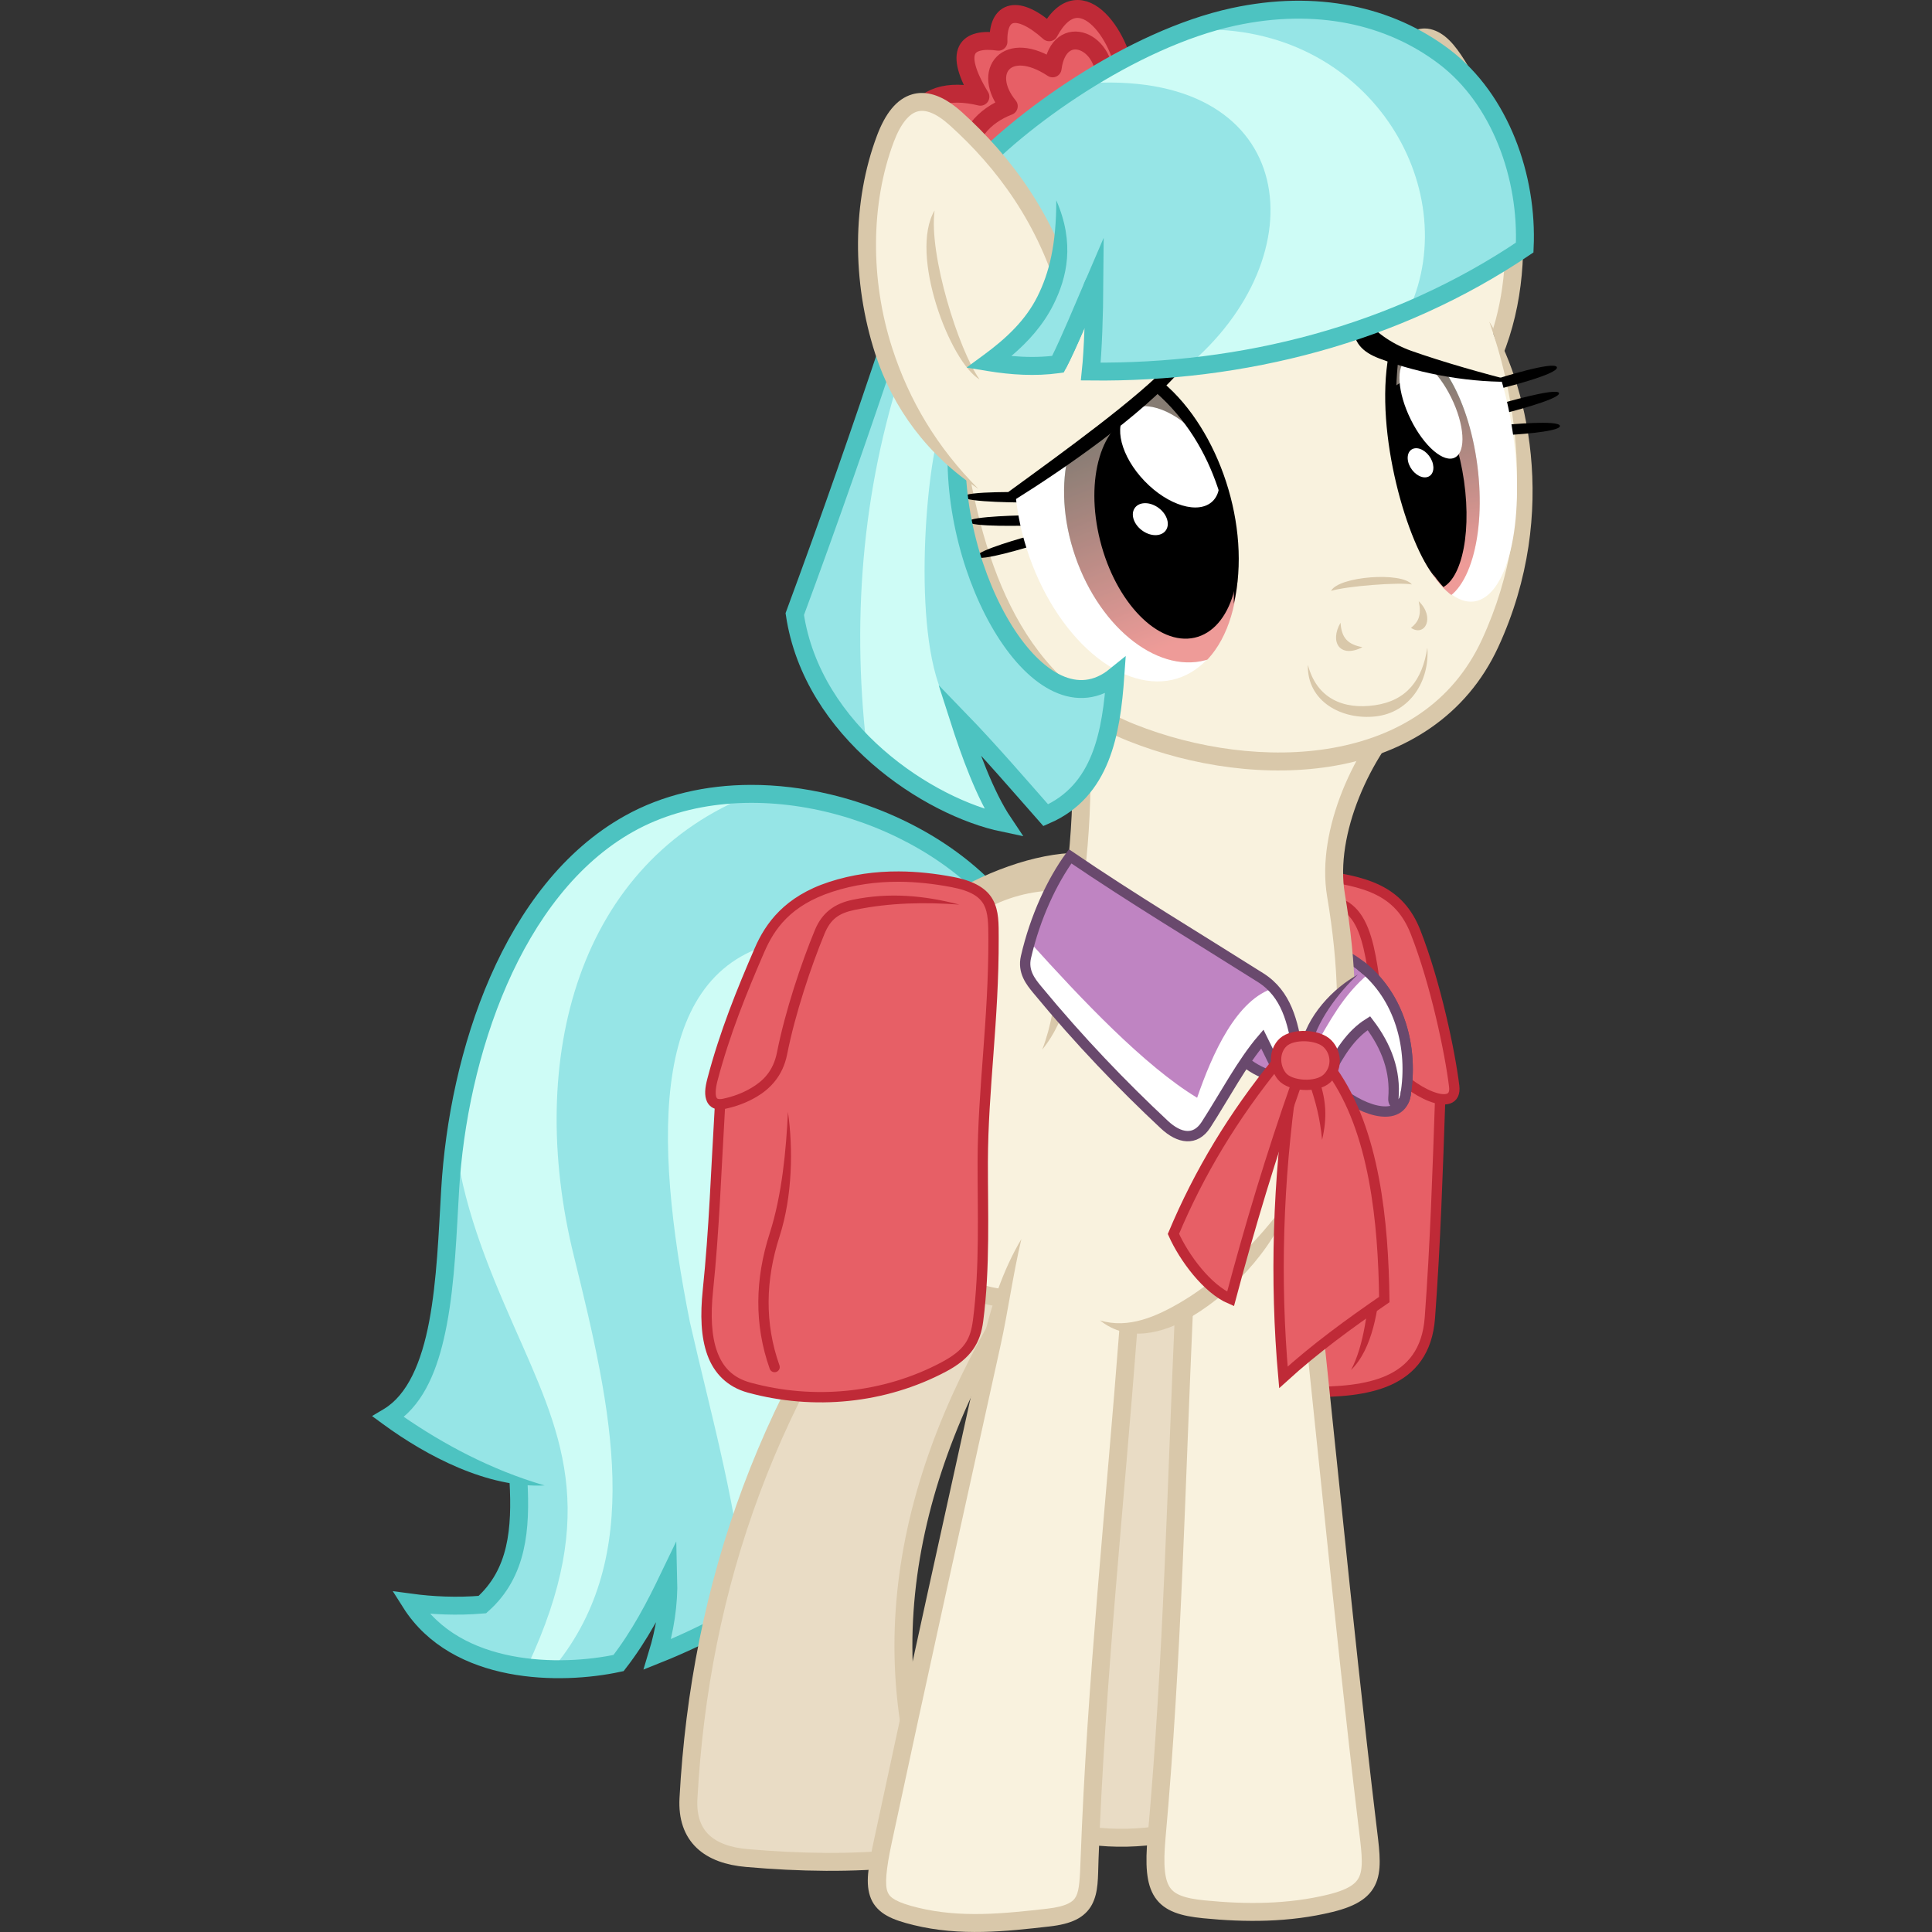 <?xml version="1.0" encoding="UTF-8"?><svg xmlns="http://www.w3.org/2000/svg" xmlns:xlink="http://www.w3.org/1999/xlink" version="1.1" viewBox="0 0 6358.151 6358.138"><rect x="0" y="0" width="6358.151" height="6358.138" fill="#333333" stroke="none"/><defs id="defs4"><linearGradient id="linearGradient4595"><stop id="stop4597" stop-color="#e3fffa" offset="0"/><stop id="stop4599" stop-color="#38ccbd" offset="1"/></linearGradient><clipPath id="clipPath4402" clipPathUnits="userSpaceOnUse"><path id="path4404" opacity=".5" style="color:#000000" d="m918.29 3268.8c-33.69 63.838-75.006 123.04-120.84 173.16-45.829 50.112-96.135 91.092-147.13 119.85-50.991 28.758-102.63 45.271-151.02 48.295-48.391 3.025-93.497-7.442-131.92-30.611s-70.132-59.022-92.738-104.86c-22.605-45.835-36.09-101.62-39.437-163.14-3.347-61.523 3.447-128.74 19.868-196.59 16.422-67.845 42.458-136.26 76.148-200.1 24.91-47.202 53.991-91.872 85.982-132.21l595.36 66.714c0.733 7.504 1.31 15.106 1.728 22.797 3.347 61.523-3.447 128.74-19.868 196.59-16.422 67.845-42.458 136.26-76.148 200.1z" stroke="#f00" fill="#0f0"/></clipPath><clipPath id="clipPath4406" clipPathUnits="userSpaceOnUse"><path id="path4408" opacity=".5" style="color:#000000" d="m2417.7 2322.1c2.381 72.105-4.157 144.2-19.122 210.85-14.965 66.648-38.345 127.8-68.378 178.84-30.033 51.044-66.696 91.941-107.22 119.61-40.529 27.669-84.893 42.087-129.75 42.168-44.855 0.081-90.165-14.174-132.52-41.693-42.352-27.518-81.711-68.278-115.11-119.21-33.401-50.929-60.817-111.99-80.182-178.57-19.365-66.585-30.664-138.65-33.046-210.75-1.761-53.315 1.355-106.62 9.148-157.73l550.15-251.45c4.356 6.043 8.625 12.251 12.801 18.618 33.401 50.929 60.817 111.99 80.183 178.57 19.365 66.585 30.664 138.65 33.046 210.75z" stroke="#f00" stroke-width="1" fill="#0f0"/></clipPath><clipPath id="clipPath4410" clipPathUnits="userSpaceOnUse"><path id="path4412" opacity=".5" style="color:#000000" d="m2203.9 2590.6c-3.81 72.09-16.484 143.14-37.066 207.8-20.582 64.661-49.056 122.88-83.277 170.27-34.221 47.388-74.16 83.908-116.81 106.81-42.649 22.901-87.974 32.163-132.56 27.09-44.585-5.073-88.394-24.478-128.13-56.753-39.733-32.275-75.358-77.393-104.19-131.96-28.832-54.562-50.848-118.53-64.39-187.07-13.542-68.544-18.598-141.61-14.787-213.7 2.817-53.303 10.481-106.04 22.604-156.04l568.3-187.23c3.812 6.519 7.522 13.193 11.127 20.014 28.832 54.562 50.848 118.53 64.39 187.07 13.542 68.544 18.598 141.61 14.787 213.7z" stroke="#f00" fill="#0f0"/></clipPath><clipPath id="clipPath4414" clipPathUnits="userSpaceOnUse"><path id="path4416" opacity=".5" style="color:#000000" d="m2926.4 1720.4c19.952 69.394 31.2 140.74 32.895 208.65 1.695 67.913-6.163 132.34-22.983 188.44-16.82 56.093-42.588 103.8-75.362 139.54-32.774 35.734-72.528 59.461-116.27 69.395-43.739 9.934-91.428 6.066-139.47-11.312-48.045-17.378-96.408-48.253-141.44-90.297-45.036-42.044-86.711-95.226-121.88-155.54-35.172-60.31-63.813-127.7-83.765-197.09-14.753-51.31-24.746-103.69-29.639-154.95l475.23-364.7c5.727 4.903 11.41 9.985 17.04 15.241 45.036 42.044 86.711 95.226 121.88 155.54 35.172 60.31 63.813 127.7 83.765 197.09z" stroke="#f00" fill="#0f0"/></clipPath><clipPath id="clipPath4418" clipPathUnits="userSpaceOnUse"><path id="path4420" opacity=".5" style="color:#000000" d="m3616.3 1914.1c-0.512 67.791-6.249 135.72-16.779 198.66-10.53 62.944-25.844 120.85-44.789 169.37-18.944 48.514-41.505 87.592-65.98 114.29s-50.846 40.994-77.126 41.812c-26.28 0.818-52.447-11.844-76.53-37.031s-46.063-62.88-64.284-110.24c-18.22-47.357-32.667-104.34-42.25-166.66-9.584-62.318-14.297-129.92-13.785-197.71 0.512-67.791 6.249-135.72 16.779-198.66 8.112-48.492 19.064-93.997 32.328-134.52 110.86 55.262 222.52 104.83 338.63 122.98 9.584 62.318 14.297 129.92 13.785 197.71z" stroke="#f00" stroke-width="1" fill="#0f0"/></clipPath><clipPath id="clipPath4422" clipPathUnits="userSpaceOnUse"><path id="path4424" opacity=".5" style="color:#000000" d="m3639.3 2064.6c0.335 67.776-4.552 135.47-14.293 197.98-9.741 62.512-24.328 119.79-42.661 167.52-18.334 47.731-40.399 85.875-64.534 111.56-24.135 25.683-50.32 38.884-76.583 38.609-26.262-0.275-52.581-14.026-76.972-40.217s-46.836-64.801-65.643-112.92c-18.807-48.12-33.961-105.71-44.321-168.43-10.359-62.722-15.916-130.53-16.251-198.3-0.335-67.776 4.552-135.47 14.293-197.98 7.504-48.16 17.885-93.213 30.639-133.19 111.52 59.877 223.77 114.1 340.07 137.07 10.359 62.722 15.916 130.53 16.251 198.3z" stroke="#f00" stroke-width="1" fill="#0f0"/></clipPath><clipPath id="clipPath4426" clipPathUnits="userSpaceOnUse"><path id="path4428" opacity=".5" style="color:#000000" d="m3867.1 1529.1c9.029 67.168 12.878 135 11.258 198.38-1.62 63.383-8.707 122.27-20.729 172.21-12.022 49.948-28.968 90.92-49.561 119.83-20.593 28.909-44.817 45.731-70.847 49.2-26.03 3.469-53.844-6.42-81.348-28.919s-54.674-57.593-79.464-102.64c-24.79-45.042-47.18-99.999-65.482-160.73-18.302-60.728-32.503-127.18-41.532-194.35-9.029-67.168-12.878-135-11.258-198.38 1.248-48.83 5.741-94.991 13.236-136.45 118.07 43.495 236.13 81.274 354.2 87.489 18.302 60.728 32.503 127.18 41.532 194.35z" stroke="#f00" fill="#0f0"/></clipPath><clipPath id="clipPath4410-8" clipPathUnits="userSpaceOnUse"><path id="path4412-6" opacity=".5" style="color:#000000" d="m2203.9 2590.6c-3.81 72.09-16.484 143.14-37.066 207.8-20.582 64.661-49.056 122.88-83.277 170.27-34.221 47.388-74.16 83.908-116.81 106.81-42.649 22.901-87.974 32.163-132.56 27.09-44.585-5.073-88.394-24.478-128.13-56.753-39.733-32.275-75.358-77.393-104.19-131.96-28.832-54.562-50.848-118.53-64.39-187.07-13.542-68.544-18.598-141.61-14.787-213.7 2.817-53.303 10.481-106.04 22.604-156.04l568.3-187.23c3.812 6.519 7.522 13.193 11.127 20.014 28.832 54.562 50.848 118.53 64.39 187.07 13.542 68.544 18.598 141.61 14.787 213.7z" stroke="#f00" fill="#0f0"/></clipPath><clipPath id="clipPath4422-1" clipPathUnits="userSpaceOnUse"><path id="path4424-1" opacity=".5" style="color:#000000" d="m3639.3 2064.6c0.335 67.776-4.552 135.47-14.293 197.98-9.741 62.512-24.328 119.79-42.661 167.52-18.334 47.731-40.399 85.875-64.534 111.56-24.135 25.683-50.32 38.884-76.583 38.609-26.262-0.275-52.581-14.026-76.972-40.217s-46.836-64.801-65.643-112.92c-18.807-48.12-33.961-105.71-44.321-168.43-10.359-62.722-15.916-130.53-16.251-198.3-0.335-67.776 4.552-135.47 14.293-197.98 7.504-48.16 17.885-93.213 30.639-133.19 111.52 59.877 223.77 114.1 340.07 137.07 10.359 62.722 15.916 130.53 16.251 198.3z" stroke="#f00" stroke-width="1" fill="#0f0"/></clipPath><clipPath id="clipPath4502" clipPathUnits="userSpaceOnUse"><ellipse id="ellipse4504" opacity=".222" style="color:#000000" clip-path="url(#clipPath4410-8)" rx="308.51" ry="463.64" transform="matrix(.944 -.33 .327 .945 -0 0)" cy="2613.9" cx="1972.2" fill="#f00"/></clipPath><clipPath id="clipPath4506" clipPathUnits="userSpaceOnUse"><ellipse id="ellipse4508" opacity=".222" style="color:#000000" clip-path="url(#clipPath4410-8)" rx="308.51" ry="463.64" transform="matrix(.944 -.33 .327 .945 -0 0)" cy="2613.9" cx="1972.2" fill="#f00"/></clipPath><clipPath id="clipPath4510" clipPathUnits="userSpaceOnUse"><ellipse id="ellipse4512" opacity=".222" style="color:#000000" clip-path="url(#clipPath4422-1)" rx="189.22" ry="424.26" transform="matrix(.99 -.142 .128 .992 -0 0)" cy="2137.1" cx="3320.6" fill="#f00"/></clipPath><clipPath id="clipPath4514" clipPathUnits="userSpaceOnUse"><ellipse id="ellipse4516" opacity=".222" style="color:#000000" clip-path="url(#clipPath4422-1)" rx="189.22" ry="424.26" transform="matrix(.99 -.142 .128 .992 -0 0)" cy="2137.1" cx="3320.6" fill="#f00"/></clipPath><linearGradient id="linearGradient4601" y2="2268" xlink:href="#linearGradient4595" gradientUnits="userSpaceOnUse" x2="1938.3" y1="2989.9" x1="1960.7"/><linearGradient id="linearGradient4609" y2="1847.6" xlink:href="#linearGradient4595" gradientUnits="userSpaceOnUse" x2="3346.4" y1="2456.6" x1="3383.5"/></defs><g display="none" transform="translate(1113.7 -89.285)"><rect id="rect4074" style="color:#000000" display="inline" height="6584.6" width="4197.4" stroke="#0f0" y="-39.324" x="-33.941"/></g><g transform="translate(1113.7 -89.285)"><path id="path4093" fill="#96e5e6" d="m1680.1 5210.2c-207.42 123.46-414.84 243.55-622.25 325.07l30.628-243.93-172.05 286.56c-246.17 0.151-503.41 32.149-667.51-203.65h226.27c121.57-116.69 106.99-267.41 113.14-412.95-139.54-34.154-279.07-99.772-418.61-209.3 200.53-148.7 172.59-438.01 186.68-701.45 68.507-521.73 169.12-1023.5 667.51-1278.4 436.99-157.91 811.2-37.802 1142.7 271.53z"/><path id="path4091" fill="#cefcf6" d="m1473.6 3185.1c-450.99 79.218-438.2 646.99-316.78 1255.8 69.42 306.17 164.08 632.57 186.68 961.67l328.1-226.27z"/><path id="path4089" fill="#cefcf6" d="m381.84 3824.3c24.067 224.67 106.96 427.57 195.16 627.91 153.97 349.72 285.34 607.64 45.255 1120.1h90.51c295.13-364.1 188.19-839.4 62.22-1349.2-161.27-652.6 16.01-1298.8 591.11-1521.7-662.86-3.5-918.65 669.4-984.26 1122.9z"/><path id="path4079" fill="#4dc3c1" d="m1356.5 2672.3c-145.98 0.407-289.36 31.999-414.92 102.39-400.54 224.55-576.78 777.43-603.34 1228.9-8.29 140.95-13.948 299.65-39.467 434.38s-71.22 241.93-149.82 288.71l-38.301 22.797 35.949 26.348c143.4 105.1 344.17 211.23 531.91 202.01-177.13-51.641-333.53-136.43-463.72-226.03 78.782-67.015 118.47-178.91 141.95-302.86 26.785-141.41 32.168-302.03 40.395-441.9 25.805-438.76 202.86-973.24 573.29-1180.9 184.58-103.48 416.27-117.28 634.67-65.164 218.4 52.114 422.41 170.22 550.08 324.14l45.41-37.668c-137.82-166.15-352-289.02-581.8-343.86-86.175-20.563-174.7-31.547-262.29-31.303z"/><path id="path4087" d="m1507.6 5309.2c-152.42 76.934-300.52 161.83-457.72 224.45 24.274-79.757 38.098-164.2 35.799-249.27-43.289 89.957-93.877 187.91-163.71 277.87-190.89 41.245-533.28 40.034-684.34-198.82 70.301 9.479 151.78 13.659 236.07 6.485 116.78-104.09 127.24-250.2 118.99-405.78" stroke="#4dc3c1" stroke-miterlimit="9" stroke-width="59" fill="none"/></g><g transform="translate(1113.7 -89.285)"><path id="path4108" fill="#e75f66" d="m3201.8 2967.3c149.55 32.64 317.94 37.644 359.21 229.1l118.79 466.69c-7.149 33.784-25.96 44.246-48.083 48.083l-36.77 732.56c-62.491 235.38-237.17 222.34-401.64 231.93z"/><path id="path4096" d="m3208 2968c173.34 20.028 282.67 50.535 336.88 188.78 66.23 168.9 113.48 395.6 127.12 507.22 11.258 92.106-142.67 22.511-220-76" stroke="#bf2a37" stroke-width="34" fill="none"/><path id="path4098" d="m3216 3054c170.15-16.733 178.51 147.25 208 376" stroke="#bf2a37" stroke-width="34" fill="none"/><path id="path4100" d="m3626 3702c-8.317 242.34-16.18 484.79-34 724-16.48 221.23-211.04 245.2-398 244" stroke="#bf2a37" stroke-width="34" fill="none"/><path id="path4102" fill="#bf2a37" d="m3397 4288.8c-7.765 105.87-21.674 228.64-64.443 309 71.231-69.638 90.591-200.67 98.354-306.51z"/></g><g transform="translate(1113.7 -89.285)" stroke="#d9c8aa" stroke-width="59" fill="#e9dcc5"><path id="path4111" d="m2580 2956c-176.09-98.377-593.53 43.561-844 348"/><path id="path4113" d="m2436 4236-84 1868c160 50.029 328 39.636 480-4l44-1900"/><path id="path4115" d="m2336 4192c-404.99 578.69-607.75 1209.5-384 1864 22.426 65.598 23.184 136.04-88 148-173 18.61-346.5 15.031-520 0-123-10.656-198.82-69.891-192-196 37.77-698.68 264.74-1358 752-1960"/></g><g transform="translate(1113.7 -89.285)"><path id="path4211-8" d="m3213.1 3534.4c49.14-83.074 91.594-168.15 176.78-240.42l-67.882-63.64-135.76 294.16z" fill="#bf84c2"/><path id="path4213-9" d="m3297.9 3226.1c180.86 88.099 244.37 290.68 213.55 468.1-7.582 43.635-41.875 36.298-39.598 9.899 7.641-88.594-21.744-170.32-80.61-247.49-59.809 37.3-96.299 97.92-130.11 161.22" stroke="#69496d" stroke-width="34" fill="none"/><path id="path4134-1" fill="#f9f2de" d="m2224 4176c-145.06 659.45-293.8 1326.3-432 1972-38.367 179.27-29.713 214.21 108 248 147.24 36.124 293.72 20.151 436 4 137.65-15.626 131.62-71.9 136-192 21.242-583.1 83.563-1165.3 128-1748"/><path id="path4151" d="m3162.2 4019.5c78.251 688.25 141.28 1384.1 223.45 2070.4 19.092 159.47 34.506 224.92-121.62 263.04-136.71 33.383-277.76 33.533-415.78 19.799-139.79-13.91-171.96-55.429-155.56-237.59 52.654-584.98 64.473-1163.6 90.51-1742.3" stroke="#d9c8aa" stroke-width="59" fill="#f9f2de"/><path id="path4170" fill="#f9f2de" d="m3512.9 2410.1-1097.4-135.8c24.519 247.02 49.094 494.03 0 741.05-226.46-57.704-345.64 68.518-469.52 186.68l-192.33 814.59c70.087 199.95 228.47 289.52 418.61 339.41l429.92 107.48 599.63-158.39 96.166-627.91c37.92-222.5 20.114-445.01-16.97-667.51-11.038-248.96 110.46-424.29 231.93-599.63z"/><path id="path4118" fill="#d9c8aa" d="m2444.6 2258.3-58.254 9.348c45.155 281.39 34.449 540.02-1.162 789.84-23.599 165.56-7.259 324.39-68.944 486.23 110.85-137.97 103.38-309.69 127.35-477.91 36.182-253.83 47.29-519.09 1.006-807.52z"/><path id="path4124" d="m2421.1 2992.8c-188.15-18.943-372.63 66.31-469.52 212.13" stroke="#d9c8aa" stroke-width="59" fill="none"/><path id="path4126" d="m2192 4361.7c-158.77-14.83-344.74-135.89-446.89-367.7" stroke="#d9c8aa" stroke-width="59" fill="none"/><path id="path4128" fill="#d9c8aa" d="m2778.6 4371c-86.278 51.616-179.56 92.123-272.14 63.639 91.416 73.516 207.98 43.499 302.43-13.008 146.31-87.532 286.69-244.4 335.08-410.71-95.605 141.69-231.73 280.13-365.37 360.08z"/><path id="path4134" fill="#d9c8aa" d="m2121.7 4503.2c-121.33 549.79-243.56 1101.4-358.52 1638.6-19.36 90.46-30.382 147.64-10.455 195.97 9.963 24.167 28.998 43.135 52.656 56.221s52.115 21.921 87.617 30.631c153.59 37.682 303.99 20.824 446.36 4.662 36.408-4.133 65-10.944 88.48-22.584 23.481-11.64 41.471-29.175 52.305-49.869 21.667-41.388 19.204-88.395 21.367-147.79 21.192-581.71 83.451-1163.6 127.93-1746.8l-58.828-4.488c-44.391 582.07-106.77 1164.7-128.07 1749.2-2.212 60.71-3.849 101.89-14.676 122.57-5.413 10.34-12 17.312-26.24 24.371-14.24 7.059-36.515 13.14-68.932 16.82-142.19 16.141-284.75 31.227-425.64-3.338-33.355-8.183-57.622-16.387-73.119-24.959-15.497-8.572-22.048-15.878-26.666-27.08-9.236-22.403-5.403-72.331 13.604-161.14 114.9-536.86 237.11-1088.4 358.44-1638.2 24.566-111.32 41.096-234.58 68.288-348.92-60.808 101.65-101.34 224.89-125.9 336.21z"/><path id="path4153" d="m3519.3 2411.8c-151.07 151.39-270.82 417.44-236.45 622.34 38.086 227.05 47.947 441.86 5.172 669.86" stroke="#d9c8aa" stroke-width="59" fill="none"/></g><g transform="translate(1113.7 -89.285)"><path id="path4173-0" fill="#e75f66" d="m1230.8 3642.8c40.287-153.53 97.068-293.08 155.03-426.83 34.227-78.979 92.378-161.69 234.14-208 131.71-43.03 267.14-41.225 400-16 137.23 26.056 135.72 91.656 136 184 0.831 271.12-34.962 496.97-35.515 736.97-0.373 161.93 7.563 346.33-15.314 522.34-8.668 66.687-32.659 109.97-113.17 152.69-196.72 104.38-428.17 125.83-640 68-126.01-34.402-152.77-159.21-136-320 21.255-203.81 27.411-408 46.464-613.05-35.133 7.695-47.095-21.209-31.636-80.121z"/><path id="path4173" fill="#bf2a37" d="m1844.7 2957.1c-76.894-0.358-153.98 9.869-229.98 34.699-146.14 47.744-209.16 135.95-244.46 217.4-58.066 133.99-115.23 274.4-155.88 429.27-8.176 31.158-10.795 55.946-1.324 76.373 4.736 10.214 13.695 18.798 24.48 22.644 0.218 0.078 0.448 0.1 0.666 0.174-12.017 199.42-18.456 398.44-39.115 596.53-8.528 81.774-6.404 155.41 15.4 215s65.281 104.67 133.03 123.16c215.89 58.94 451.71 37.128 652.45-69.383 83.477-44.292 113-95.78 122.06-165.51 23.138-178.01 15.083-363.15 15.455-524.5 0.549-238.33 36.351-464.42 35.516-737.06-0.141-46.067 1.015-88.32-18.678-124.87-19.693-36.549-59.955-62.262-131.15-75.779-58.971-11.196-118.66-17.88-178.47-18.158zm-0.061 33.986c57.36 0.276 114.91 6.699 172.18 17.574 66.036 12.538 93.634 32.653 107.56 58.504 13.929 25.851 14.468 62.57 14.609 108.85 0.826 269.6-34.959 495.21-35.516 736.88-0.375 162.51 7.445 346.18-15.172 520.19-8.272 63.644-26.733 98.713-104.28 139.86-192.69 102.24-419.79 123.34-627.55 66.617-58.262-15.906-91.17-50.433-110.05-102.04-18.885-51.612-21.754-120.78-13.514-199.79 20.869-200.11 27.279-400.02 39.301-599.19 0.073-0.015 0.143-0.02 0.217-0.035 36.369-7.646 71.39-20.403 104.25-39.918 43.311-25.718 85.822-67.721 99.996-139.31 26.434-133.51 79.28-291.24 123.03-396.79 20.206-48.753 47.019-67.917 99.502-78.791 116.36-24.108 232.62-25.67 344.35-17.398-114.54-29.911-230.41-40.932-351.25-15.895-59.161 12.257-100.46 42.235-124.01 99.068-44.618 107.66-97.856 266.26-124.97 403.21-12.223 61.737-45.837 94.02-84.004 116.68-29.352 17.429-60.657 28.894-93.889 35.881-8.394 1.765-13.793 1.198-16.467 0.244-2.674-0.954-3.536-1.639-5.059-4.922-3.045-6.566-3.918-25.688 3.365-53.443 39.934-152.18 96.329-290.88 154.19-424.38 33.155-76.506 86.432-153.71 223.82-198.6 72.173-23.579 145.62-33.388 219.37-33.033z"/><path id="path4175" fill="#bf2a37" d="m1419.2 4148.6c-48.195 149.29-51.311 300.42 0.162 445.08 1.446 4.252 4.65 7.875 8.692 9.831s8.872 2.219 13.103 0.714c4.231-1.505 7.809-4.76 9.708-8.829s2.094-8.902 0.53-13.112c-48.832-137.24-46.115-279.89 0.162-423.24 43.261-134.01 44.912-291.38 27.85-410.41-5.747 122.8-19.389 273.52-60.208 399.97z"/></g><g transform="translate(1113.7 -89.285)"><path id="path4680" fill="#fff" d="m3384.2 3291.1c-80.832 56.029-129.14 137.36-176.78 219.2l111.72 195.16 110.31 42.426c54.199 10.116 78.63-24.42 87.681-82.024 4.812-143.94-21.439-275.85-132.94-374.77z"/><path id="path4201-6" fill="#fff" d="m3156.5 3547.1c-15.763-93.481-35.934-186.28-121.62-240.42-208.44-131.68-419.88-258.68-624.74-398.18-59.721 82.229-116.77 197.9-147.42 330.3-11.109 47.984 15.416 81.104 36.77 106.99 139.86 169.57 282.64 317.5 418.61 444.55 49.523 46.275 102.16 54.626 137.08 0.485 62.267-96.556 118.32-204.02 185.36-282.16 19.49 39.533 33.801 68.707 48.083 97.823"/><path id="path4211" fill="#bf84c2" d="m3213.1 3534.4c49.14-83.074 91.594-168.15 176.78-240.42l-34.344 2.304c-83.615 56.656-137.66 145.57-169.3 228.21z"/><path id="path4221" fill="#bf84c2" d="m3037.7 3504.7-50.912 83.439 103.24 48.083v-29.698z"/><path id="path4219" fill="#bf84c2" d="m3256.9 3629.1c28.751-68.735 70.792-126.84 137.18-165.46 51.218 64.139 71.679 133.4 77.782 205.06l9.899 77.782c-65.525 8.67-131.05-29.866-196.58-60.811z"/><path id="path4203" fill="#bf84c2" d="m3082 3340c-126.59 35.949-206.69 219.03-256 362-173.1-104.6-380.6-323.8-552-514l130-278z"/><path id="path4201" d="m3156.5 3547.1c-15.763-93.481-35.934-186.28-121.62-240.42-208.44-131.68-421.88-259.68-626.74-399.18-59.721 82.229-114.77 198.9-145.42 331.3-11.109 47.984 15.416 81.104 36.77 106.99 139.86 169.57 282.64 317.5 418.61 444.55 49.523 46.275 102.16 54.626 137.08 0.485 62.267-96.556 118.32-204.02 185.36-282.16 19.49 39.533 33.801 68.707 48.083 97.823" stroke="#69496d" stroke-width="34" fill="none"/><path id="path4205" fill="#69496d" d="m3165.3 3538.8 33.391 6.402c17.32-90.334 91.524-189.09 156.83-248.92-81.771 44.824-169.84 136.22-190.22 242.52z"/><path id="path4213" d="m3364 3267c130.07 100.65 174.24 273.36 147.51 427.17-7.582 43.635-41.875 36.298-39.598 9.899 7.641-88.594-21.744-170.32-80.61-247.49-59.809 37.3-96.299 97.92-130.11 161.22" stroke="#69496d" stroke-width="34" fill="none"/><path id="path4215" d="m2984 3583.9c29.459 24.289 64.503 40.309 96.166 49.497" stroke="#69496d" stroke-width="34" fill="none"/><path id="path4217" d="m3513.7 3680.2c-8.842 108.92-138.05 67.523-218.61 1.314" stroke="#69496d" stroke-width="34" fill="none"/><path id="path4227" d="m3138 3652c-45.819 323.33-56.84 646.67-28 970 104.26-94.947 217.18-176.9 332-256-3.207-252.54-31.361-554.81-172-752" stroke="#bf2a37" stroke-width="34" fill="#e75f66"/><path id="path4225" d="m3090 3584c-143.23 175.38-257.44 363.95-342 566 34.86 77.979 110.58 180.89 188 214 63.442-238.26 133.61-472.76 218-712" stroke="#bf2a37" stroke-width="34" fill="#e75f66"/><path id="path4229" fill="#bf2a37" d="m3229.1 3647.6-32.258 10.748c19.94 59.844 33.418 109.37 40.425 182.08 17.006-72.292 13.246-128.56-8.167-192.82z"/><path id="path4223" d="m3105.6 3632c-26.808-32.374-27.276-84.643 4.243-113.14 31.518-28.494 114.46-26.139 145.66 5.657 31.207 31.796 31.303 83.581-2.828 114.55-34.131 30.97-120.27 25.303-147.08-7.071z" stroke="#bf2a37" stroke-width="34" fill="#e75f66"/></g><g transform="translate(1113.7 -89.285)"><path id="path4236-8" fill="#f9f2de" d="m3801.1 1187.6c104.15 269.64 191.72 579.64-11.03 1018.8s-768.61 457.59-1179.5 294.16c-410.84-163.43-525.98-585.07-585.48-978.64l182.9-538 1292-724c164.43-206.14 242.84 275.94 360 448-2.709 161.42 50.71 327.94-58.878 479.65z"/><path id="path4236" fill="#d9c8aa" d="m3787.3 1147.3c71.892 205.1 174.38 617.17-23.961 1046.8-97.062 210.24-278.82 318.54-490.11 356.38-211.29 37.841-450.91 2.59-651.66-77.266-198.2-78.845-323.78-218.46-409.02-388.8-85.233-170.35-128.64-371.29-158.2-566.83l-58.338 8.82c29.939 198.03 73.855 404.69 163.78 584.41 89.923 179.72 227.34 332.64 439.97 417.23 210.1 83.576 458.83 120.82 683.87 80.52 225.04-40.305 427.59-160.8 533.27-389.72 207.15-448.7 88.503-882.63-29.606-1071.5z"/><path id="path4257" fill="#d9c8aa" d="m3575.5 182.98c-18.334-0.11-37.11 5.66-53.182 16.742-21.428 14.776-39.302 37.386-56.191 68.037l51.676 28.473c14.14-25.661 27.727-40.847 38.01-47.938 10.283-7.091 16.009-7.697 24.461-5.742 16.903 3.91 47.478 31 77.488 78.889 59.582 95.077 120.56 259.19 173.23 407.14 16.832 151.78 12.743 299.29-30.534 441.56l28.828 94.986c72.243-177.23 80.88-361.36 59.996-546.44l-0.381-3.377-1.139-3.201c-53.1-149.17-113.6-315.93-180-421.96-33.225-53.018-67.017-94.13-114.19-105.04-5.896-1.364-11.957-2.053-18.068-2.09z"/><path id="path4263" fill="#d9c8aa" d="m3266.8 2033.9c24.671-47.965 232.4-63.64 265.87-21.213-39.989-8.005-215.47 5.412-265.87 21.213z"/><path id="path4265" fill="#d9c8aa" d="m3555.3 2067.9c9.817 46.15-0.734 67.732-25.456 87.681 46.324 30.685 80.066-35.038 25.456-87.681z"/><path id="path4267" fill="#d9c8aa" d="m3370.1 2219.2c-48.312-9.134-68.954-30.419-72.125-80.61-36.753 63.243-2.248 118.46 72.125 80.61z"/><path id="path4269" fill="#d9c8aa" d="m3190.5 2277.2c29.019 110.68 116.28 148.04 220.62 132.94 104.34-15.105 156.31-82.731 172.53-189.5 8.19 110.29-57.607 213.47-169.71 226.27-112.1 12.807-226.84-49.521-223.45-169.71z"/></g><g transform="translate(1113.7 -89.285)"><path id="path4272" d="m3813.4 1335.6 9.207 32.73s193.86-47.4 187.4-70.365c-6.459-22.965-196.6 37.635-196.6 37.635z"/><path id="path4274" d="m3825.5 1417.6 8.945 32.801s188.05-47.136 182.53-67.4c-5.527-20.265-191.47 34.6-191.47 34.6z"/><path id="path4276" d="m3844.7 1487.1 2.609 33.898s174.29-9.198 172.7-29.949c-1.596-20.751-175.3-3.949-175.3-3.949z"/><path id="path4278" d="m2058 1724c0 19.564 210.84 19 210.84 19l0.32-34s-211.16-4.564-211.16 15z"/><path id="path4280" d="m2269.7 1785s-196.03 2.378-195.65 20.996 196.35 12.996 196.35 12.996z"/><path id="path4282" d="m2271.2 1853.7s-175.87 48.02-170.24 67.32c5.625 19.3 179.76-34.68 179.76-34.68z"/></g><g transform="translate(1113.7 -89.285)"><path id="path4392" clip-path="url(#clipPath4426)" fill="#fff" d="m3374.3 1213.7 500.63 79.196c34.538 254.36 76.263 507.19 8.485 783.47-142.36 183.51-284.73 115.92-427.09 16.97-99.227-274.04-93.81-575.99-82.024-879.64z"/><ellipse id="path4382" style="color:#000000" d="m 3509.834,2137.141 c 0,234.312 -84.716,424.259 -189.219,424.259 -104.503,0 -189.219,-189.947 -189.219,-424.259 0,-234.312 84.716,-424.259 189.219,-424.259 104.503,0 189.219,189.947 189.219,424.259 z" clip-path="url(#clipPath4422)" rx="189.22" ry="424.26" transform="matrix(.99 -.142 .128 .992 0 0)" cy="2137.1" cx="3320.6" fill="url(#linearGradient4609)"/><path id="path4390" clip-path="url(#clipPath4414)" fill="#fff" d="m2177.9 1666.2c67.23 246.78 111.21 503.9 308.3 692.96 284.44-0.141 607.16 62.261 593.97-424.26-87.273-238.82-194.49-466.9-379.01-653.37z"/><ellipse id="path4380" style="color:#000000" d="m 2280.688,2613.858 c 0,256.059 -138.124,463.637 -308.51,463.637 -170.385,0 -308.51,-207.577 -308.51,-463.637 0,-256.059 138.124,-463.637 308.51,-463.637 170.385,0 308.51,207.577 308.51,463.637 z" clip-path="url(#clipPath4410)" rx="308.51" ry="463.64" transform="matrix(.944 -.33 .327 .945 0 0)" cy="2613.9" cx="1972.2" fill="url(#linearGradient4601)"/><path id="path4472" d="m2689.8 2107.5-67.882 127.28-118.79-84.853 107.48-104.65z" clip-path="url(#clipPath4506)" fill="#ebfcfb"/><path id="path4474" d="m2622 2070.7-110.31 87.681-115.97-195.16 149.91-65.054z" clip-path="url(#clipPath4502)" fill="#c3f3f0"/><path id="path4476" d="m3679.8 1850.1 90.51 53.74 8.485-149.91-76.368-2.828z" clip-path="url(#clipPath4514)" fill="#ebfcfb"/><path id="path4478" d="m3770.3 1799.2-79.196-11.314-2.828-115.97 90.51 8.485z" clip-path="url(#clipPath4510)" fill="#c3f3f0"/><ellipse id="path4384" style="color:#000000" d="m 2422.086,2374.033 c 0,209.963 -100.11,380.171 -223.602,380.171 -123.492,0 -223.602,-170.208 -223.602,-380.171 0,-209.963 100.11,-380.171 223.602,-380.171 123.492,0 223.602,170.208 223.602,380.171 z" clip-path="url(#clipPath4406)" rx="223.6" ry="380.17" transform="matrix(.976 -.22 .244 .97 0 0)" cy="2374" cx="2198.5"/><ellipse id="path4388" style="color:#000000" d="m 983.924,3044.081 c 0,112.115 -51.52,203.003 -115.072,203.003 -63.553,0 -115.072,-90.888 -115.072,-203.003 0,-112.115 51.52,-203.003 115.072,-203.003 63.553,0 115.072,90.888 115.072,203.003 z" clip-path="url(#clipPath4402)" rx="115.07" ry="203" transform="matrix(.721 -.693 .693 .721 0 0)" cy="3044.1" cx="868.85" fill="#fff"/><ellipse id="path4480" style="color:#000000" d="m 28.701,3218.429 c 0,34.735 -20.619,62.894 -46.053,62.894 -25.435,0 -46.053,-28.159 -46.053,-62.894 0,-34.735 20.619,-62.894 46.053,-62.894 25.435,0 46.053,28.159 46.053,62.894 z" rx="46.053" ry="62.894" transform="matrix(.517 -.856 .833 .554 0 0)" cy="3218.4" cx="-17.352" fill="#fff"/><ellipse id="path4386" style="color:#000000" d="m 3433.937,2039.447 c 0,191.213 -63.389,346.222 -141.583,346.222 -78.195,0 -141.584,-155.009 -141.584,-346.222 0,-191.213 63.389,-346.222 141.584,-346.222 78.194,0 141.583,155.009 141.583,346.222 z" clip-path="url(#clipPath4418)" rx="141.58" ry="346.22" transform="matrix(.995 -.101 .141 .99 0 0)" cy="2039.4" cx="3292.4"/><ellipse id="path4482" style="color:#000000" d="m 2670.221,2969.233 c 0,99.212 -33.912,179.639 -75.745,179.639 -41.833,0 -75.745,-80.427 -75.745,-179.639 0,-99.212 33.912,-179.639 75.745,-179.639 41.833,0 75.745,80.427 75.745,179.639 z" rx="75.745" ry="179.64" transform="matrix(.88 -.474 .442 .897 0 0)" cy="2969.2" cx="2594.5" fill="#fff"/><ellipse id="path4484" style="color:#000000" d="m 2352.207,2925.876 c 0,28.961 -16.378,52.439 -36.582,52.439 -20.203,0 -36.581,-23.477 -36.581,-52.439 0,-28.961 16.378,-52.439 36.581,-52.439 20.203,0 36.582,23.478 36.582,52.439 z" rx="36.582" ry="52.439" transform="matrix(.915 -.403 .493 .87 0 0)" cy="2925.9" cx="2315.6" fill="#fff"/></g><g opacity=".5" transform="translate(1113.7 -89.285)" display="none"><ellipse id="path4313" style="color:#000000" d="m 3628.905,2026.496 c 0,285.941 -89.816,517.743 -200.61,517.743 -110.794,0 -200.61,-231.801 -200.61,-517.743 0,-285.942 89.816,-517.743 200.61,-517.743 110.794,0 200.61,231.801 200.61,517.743 z" rx="200.61" ry="517.74" transform="matrix(.991 -.132 .133 .991 0 0)" cy="2026.5" cx="3428.3" display="inline" fill="#ff0"/><ellipse id="path4315" style="color:#000000" d="m 2340.804,2329.577 c 0,304.644 -153.41,551.606 -342.65,551.606 -189.24,0 -342.65,-246.963 -342.65,-551.606 0,-304.644 153.41,-551.606 342.65,-551.606 189.24,0 342.65,246.963 342.65,551.606 z" rx="342.65" ry="551.61" transform="matrix(.975 -.221 .276 .961 0 0)" cy="2329.6" cx="1998.2" display="inline" fill="#ff0"/><path id="path4315-7" style="color:#000000" d="m2340.8 2329.6c0 72.205-8.918 144.38-26.083 211.09-17.164 66.709-42.561 127.9-74.277 178.95-31.716 51.057-69.725 91.942-111.16 119.57-41.438 27.632-86.274 41.988-131.13 41.988-44.853 0-89.688-14.357-131.13-41.989-41.438-27.632-79.448-68.516-111.16-119.57-31.716-51.057-57.113-112.25-74.277-178.95-17.164-66.709-26.083-138.89-26.083-211.09 0-53.389 4.876-106.76 14.356-157.92l558.4-250.79c4.156 6.059 8.22 12.283 12.185 18.666 31.716 51.057 57.113 112.25 74.277 178.95 17.164 66.709 26.083 138.89 26.083 211.09z" transform="matrix(.975 -.221 .276 .961 0 0)" display="inline" stroke="#f00" stroke-width="1.001" fill="#0f0"/><path id="path4313-0" style="color:#000000" d="m3628.9 2026.5c0 67.772-5.221 135.52-15.27 198.13-10.049 62.614-24.918 120.05-43.487 167.97-18.568 47.922-40.822 86.297-65.082 112.23-24.261 25.935-50.51 39.411-76.77 39.411s-52.509-13.476-76.77-39.411-46.514-64.31-65.082-112.23c-18.568-47.922-33.438-105.35-43.487-167.97-10.049-62.614-15.27-130.36-15.27-198.13 0-67.772 5.221-135.52 15.27-198.13 7.742-48.238 18.345-93.4 31.296-133.51 111.22 58.709 223.2 111.75 339.38 133.51 10.049 62.614 15.27 130.36 15.27 198.13z" transform="matrix(.991 -.132 .133 .991 0 0)" display="inline" stroke="#f00" fill="#0f0"/></g><g transform="translate(1113.7 -89.285)"><path id="path4519" d="m2737 1284.8c-102.64 111.95-351.09 291.64-527.38 419.93-31.83 23.162-14.59 48.7 19.414 27.414 155.49-97.332 415.76-275.87 544.21-426.41z"/><path id="path4521" d="m3375.7 1134.5c31 43.716 88.765 85.895 154.64 109.23 105.73 37.454 239.13 75.049 344.57 101.49-138.12 4.594-305.79-21.634-449.72-76.368-56.01-21.299-85.21-52.677-84.853-107.48z"/><path id="path4523" d="m3456.3 1257.5c-47.525 258.6 63.488 627.36 152.77 731.5-71.034-113.34-153.55-469.72-120.15-721.6z"/><path id="path4525" d="m2689.8 1380.5c198.27 174.15 262.41 435.02 256.89 695.91 59.509-254.84-49.754-573.14-231.44-727.02z"/></g><g stroke-linejoin="round" transform="translate(1113.7 -89.285)" stroke="#bf2a37" stroke-width="59"><path id="path4530" d="m2590.8 353.83c-2.732-124.22-145.75-355.69-251.73-158.39-102.72-92.192-170.07-75.628-166.88 31.113-102.8-14.178-152.4 27.673-59.397 181.02-107.03-25.906-185.72-0.83-217.79 70.711l285 269.72z" fill="#e75f66"/><path id="path4528" d="m2520.1 370.8c19.639-146.72-148.91-216.96-169.71-56.569-149.25-98.928-237.36 10.279-144.25 124.45-82.166 31.042-144.19 100.44-132.94 183.85" fill="none"/></g><g transform="translate(1113.7 -89.285)"><path id="path4533" fill="#96e5e6" d="m2071 672c163.2-185.52 539.8-454.97 875.1-527.31 271.3-58.532 513.3-5.58 693.9 131.8 184.4 140.23 274.5 396.22 264 627.51-424.1 286.5-928.6 413.5-1428 408 7.199-68.012 11.293-186.93 12-294.54-42.828 99.609-88.485 210.53-120 270.54"/><path id="path4537-2" d="m1824.3 1191c-102.51 307.23-206.21 605.15-322.44 919.24 57.856 387.46 441.49 636.21 687.31 687.31-62.057-92.564-112.29-233.73-147.08-342.24 103.98 107.35 204.23 224.46 285.67 316.78 183.82-79.47 215.91-271.01 229.1-458.21-245.78 199.3-552.53-333.84-520.43-783.47" fill="#96e5e6"/><path id="path4539" fill="#cefcf6" d="m1861.1 1284.4c-141.29 422.96-173.23 864.93-118.79 1295.4 136.98 108.22 276.92 183.96 421.44 209.3l-161.3-387.5c-115.3-197-72.2-747.6-22.6-902.3z"/><path id="path4535" fill="#cefcf6" d="m2480.5 362.31c683.4-34.712 748.02 571.85 308.3 936.21 247.15-41.922 495.47-70.891 735.39-192.33 181.99-401.16-134.3-940.26-701.45-919.24-136.35 35.421-235.99 94.789-342.24 175.36z"/><path id="path4537" d="m1824.3 1191c-102.51 307.23-206.21 605.15-322.44 919.24 57.856 387.46 441.49 636.21 687.31 687.31-62.057-92.564-112.29-233.73-147.08-342.24 103.98 107.35 204.23 224.46 285.67 316.78 183.82-79.47 215.91-271.01 229.1-458.21-245.78 199.3-552.53-333.84-520.43-783.47" stroke="#4dc3c1" stroke-miterlimit="9" stroke-width="59" fill="none"/><path id="path4533-3" d="m2071 672c163.2-185.52 539.8-454.97 875.1-527.31 271.3-58.532 513.3-5.58 693.9 131.8 184.4 140.23 274.5 396.22 264 627.51-424.1 286.5-928.6 413.5-1428 408 7.199-68.012 11.293-186.93 12-294.54-42.828 99.609-88.485 210.53-120 270.54" stroke="#4dc3c1" stroke-miterlimit="9" stroke-width="59" fill="none"/></g><g transform="translate(1113.7 -89.285)"><path id="path4570-4" fill="#f9f2de" d="m2406 1078c-72.694-266.71-217.78-457.01-374-598-102.46-92.47-181.6-67.997-232 66-138.2 367.44-29.28 877.43 306 1152.1"/><path id="path142" fill="#d9c8aa" d="m1918.1 395.22c-10.056 0.191-20.014 1.67-29.842 4.527-52.414 15.241-89.07 64.66-115.85 135.87-81.588 216.92-82.961 479.59-5.596 718.54 58.243 179.89 173.49 334.6 339.21 443.89-136.28-136.71-227.84-291.45-283.08-462.06-73.372-226.62-71.411-477.27 4.688-679.6 23.616-62.79 51.73-92.605 77.102-99.982 25.372-7.378 60.057 2.661 107.52 45.498 153.16 138.23 294.29 323.32 365.3 583.86l56.922-15.516c-74.4-272.84-223.5-468.35-382.7-612.1-44.7-40.33-90.1-63.7-133.7-62.88z"/><path id="path4593" fill="#d9c8aa" d="m1962 782c-19.6 145.33 79.2 458.7 148 556-97.3-57.3-232.9-412.67-148-556z"/><path id="path4641" fill="#96e5e6" d="m2375.9 806.38c-21.755 195.76-65.657 376.36-229.1 475.18l220.62 16.97 96.166-234.76z"/><path id="path4533-7" fill="#4dc3c1" d="m2362.5 748.51c0.107 146.44-23.622 239.87-62.227 316.94-38.606 77.073-101.51 136.89-176.56 191.93l-56.621 41.522 69.285 11.377c76.64 12.585 156.98 17.858 235.66 6.939l15.016-2.084 7.047-13.422c33.019-62.876 78.29-173.31 120.98-272.61l-54.203-23.305c-39.856 92.696-82.195 194.71-112.09 254.69-43.805 4.798-88.92 4.384-134.04 0.303 55.801-47.424 104.59-101.66 138.29-168.92 44.606-89.052 71.366-201.8 9.473-343.36z"/></g></svg>